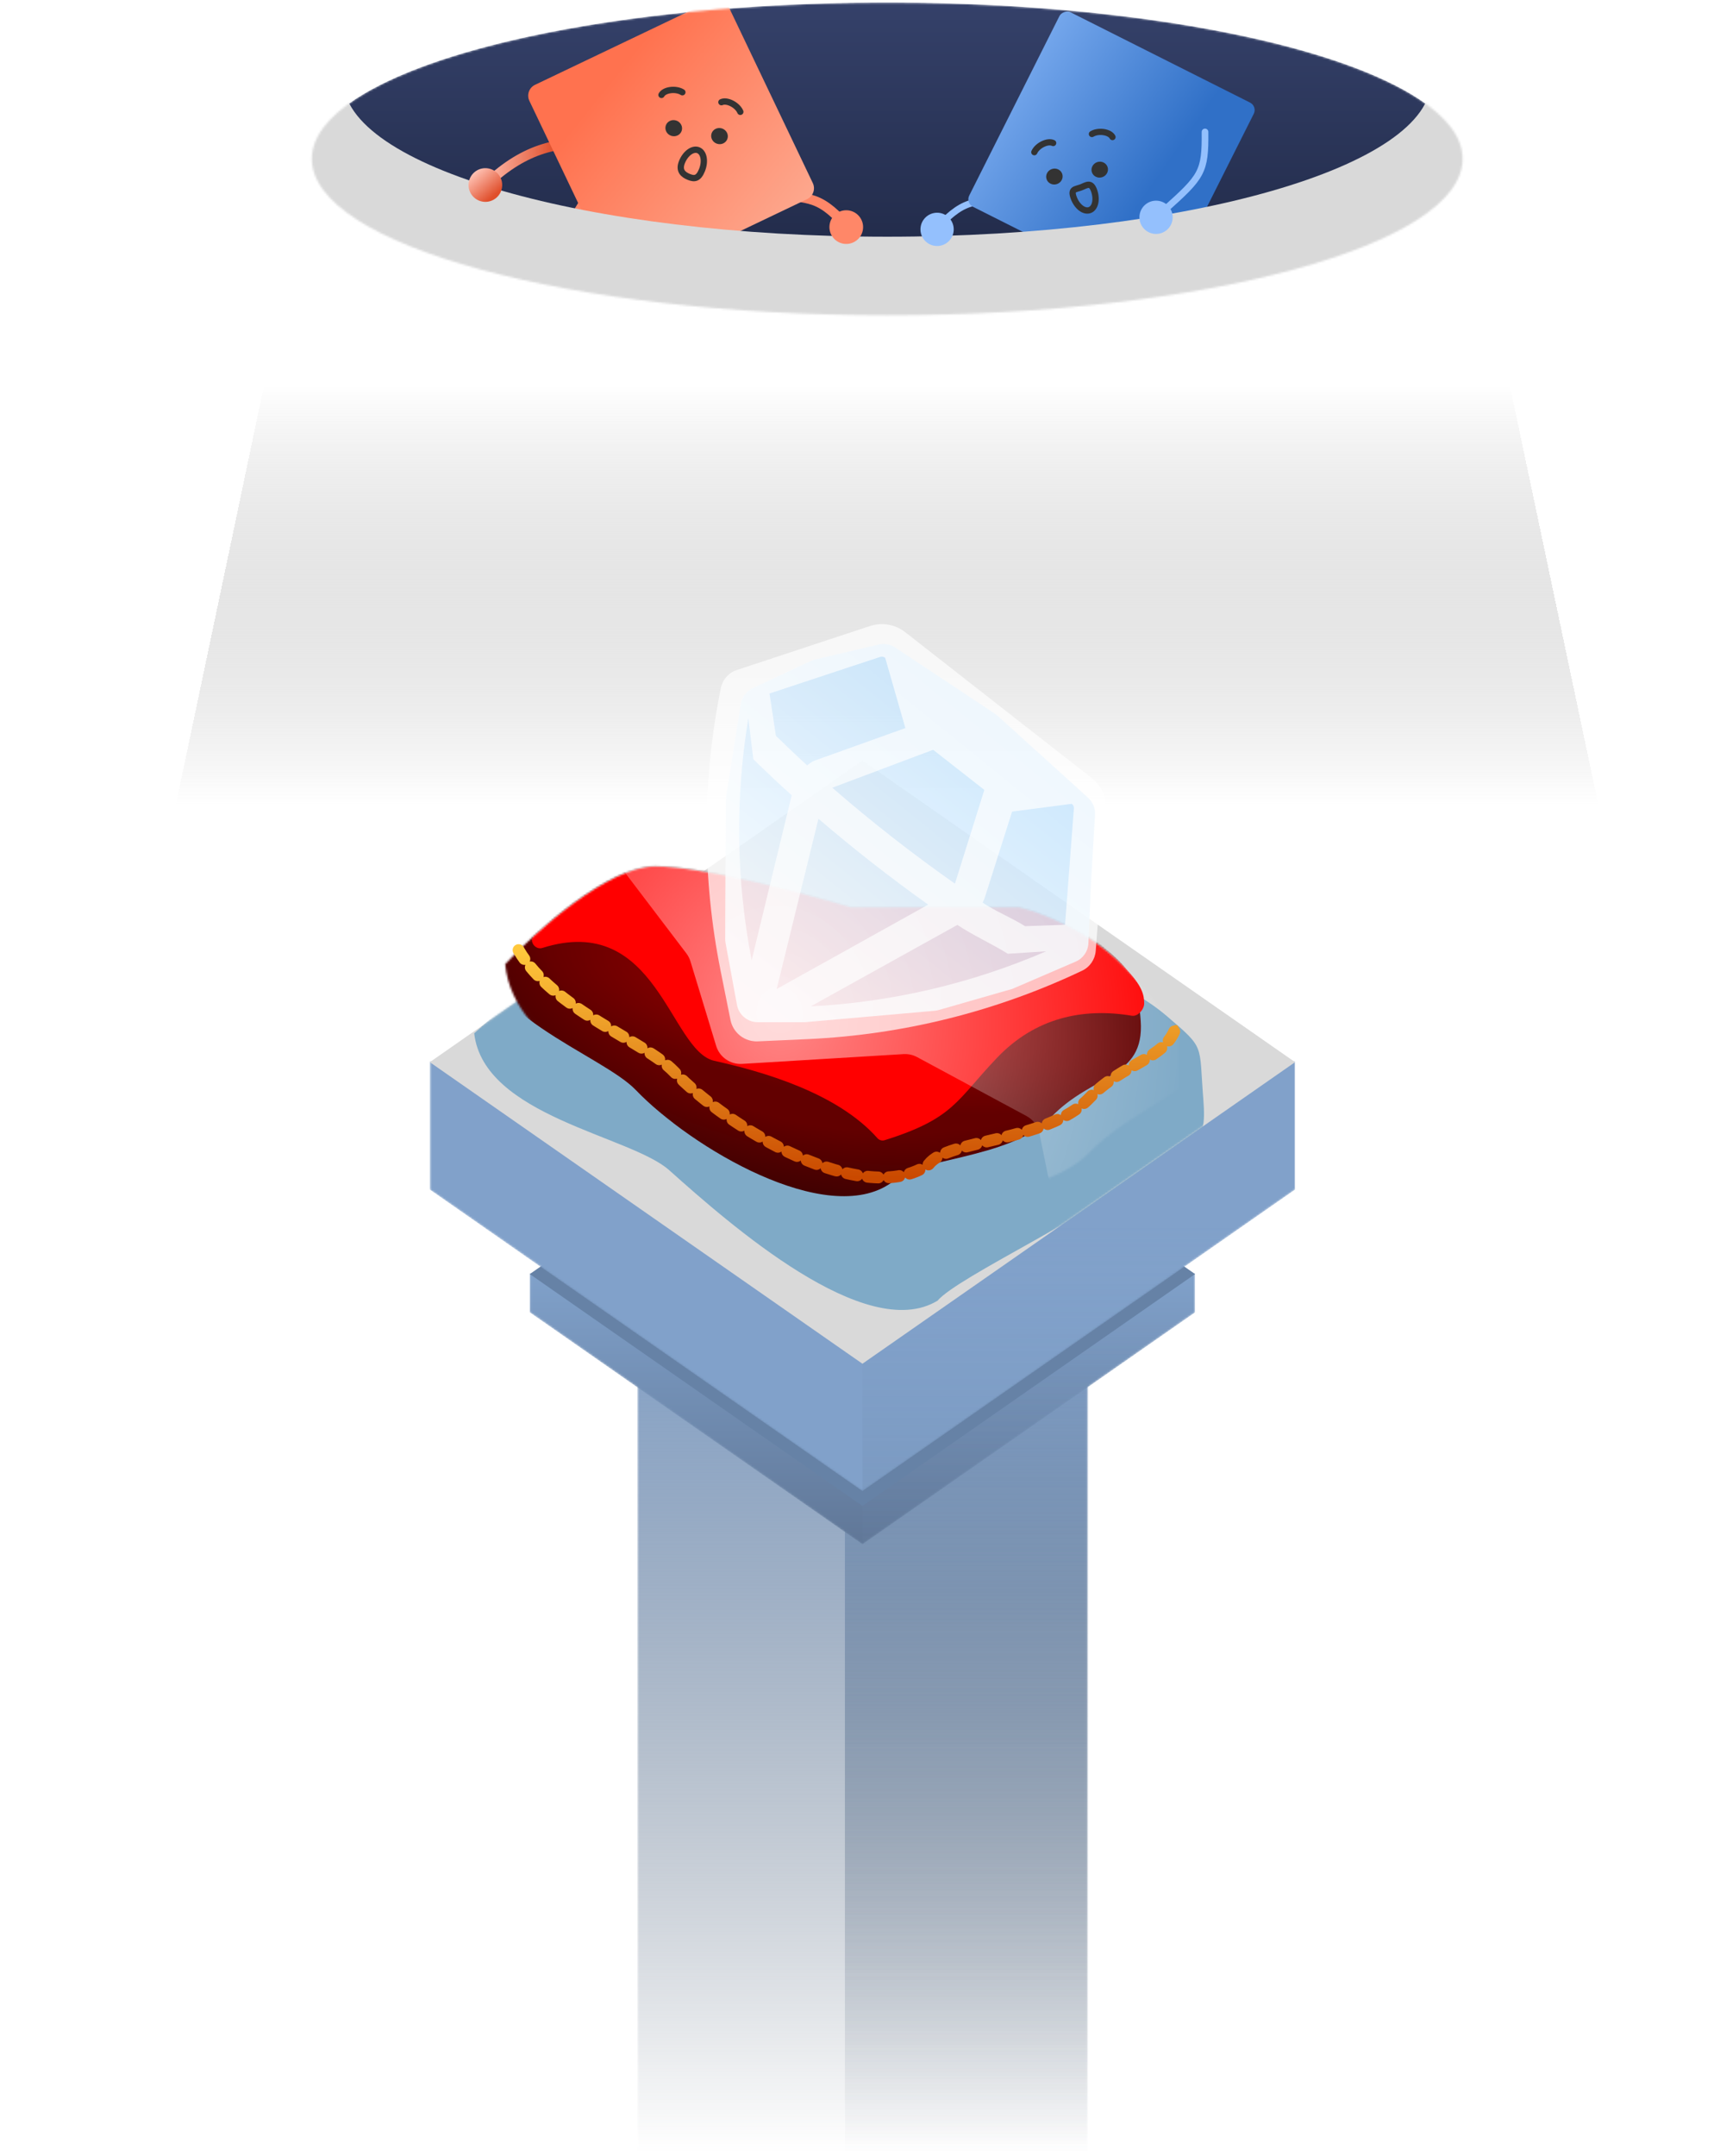 <svg viewBox="25 0 854 1070" fill="none" preserveAspectRatio="xMidYMid meet" xmlns="http://www.w3.org/2000/svg">
<g style="mix-blend-mode:overlay" filter="url(#filter0_df_1470_1427)">
<path d="M9.502 886.683L179.738 77.719L750.936 77.719L904.405 804.835V933.085V1044.99L2.002 1126.83L9.502 886.683Z" fill="url(#paint0_linear_1470_1427)" shape-rendering="crispEdges"/>
</g>
<mask id="mask0_1470_1427" style="mask-type:alpha" maskUnits="userSpaceOnUse" x="179" y="1" width="573" height="156">
<ellipse cx="465.521" cy="78.84" rx="285.676" ry="77.599" fill="#D9D9D9"/>
</mask>
<g mask="url(#mask0_1470_1427)">
<ellipse cx="465.521" cy="78.84" rx="285.676" ry="77.599" fill="url(#paint1_linear_1470_1427)"/>
<path d="M316.18 99.013C316.18 99.013 308.581 108.899 305.53 120.71C302.664 131.806 304.353 144.811 303.79 146.566C302.626 150.19 288.901 155.668 288.901 155.668" stroke="#FF8768" stroke-width="4.777" stroke-linecap="round" stroke-linejoin="round"/>
<path d="M406.698 95.702C428.269 99.178 431.593 95.984 448.096 115.305" stroke="#FF8768" stroke-width="4.777" stroke-linecap="round" stroke-linejoin="round"/>
<path d="M326.825 72.205C306.827 69.395 289.309 71.64 270.367 87.928" stroke="url(#paint2_linear_1470_1427)" stroke-width="4.777" stroke-linecap="round" stroke-linejoin="round"/>
<rect x="285.268" y="44.662" width="109.404" height="109.404" rx="5.972" transform="rotate(-25.53 285.268 44.662)" fill="url(#paint3_linear_1470_1427)"/>
<path d="M362.528 122.348C362.528 122.348 362.679 143.687 358.404 152.549C354.129 161.41 343.062 171.048 342.866 172.571C342.462 175.715 352.43 186.053 352.43 186.053" stroke="#FE9C82" stroke-width="4.777" stroke-linecap="round" stroke-linejoin="round"/>
<ellipse cx="382.238" cy="67.536" rx="4.158" ry="3.99" transform="rotate(19.154 382.238 67.536)" fill="#333333"/>
<ellipse cx="359.519" cy="63.605" rx="4.158" ry="3.99" transform="rotate(19.154 359.519 63.605)" fill="#333333"/>
<path d="M353.434 47.104C354.842 44.49 360.583 43.756 363.801 45.779" stroke="#333333" stroke-width="3.134" stroke-linecap="round" stroke-linejoin="round"/>
<path d="M383.198 50.709C385.936 49.417 391.131 52.068 392.578 55.496" stroke="#333333" stroke-width="3.134" stroke-linecap="round" stroke-linejoin="round"/>
<path d="M617.771 105.821C617.771 105.821 625.076 115.734 627.853 127.456C630.462 138.47 628.534 151.277 629.056 153.021C630.132 156.622 643.575 162.305 643.575 162.305" stroke="#94C0FD" stroke-width="3.315" stroke-linecap="round"/>
<path d="M528.602 97.806C507.234 100.808 504.015 97.588 487.336 116.336" stroke="#94C0FD" stroke-width="3.315" stroke-linecap="round"/>
<rect width="108.045" height="108.045" rx="4.144" transform="matrix(-0.893 -0.449 -0.449 0.893 649.369 52.773)" fill="url(#paint4_linear_1470_1427)"/>
<path d="M623.303 65.477C623.49 85.421 621.748 87.587 603.368 104.045" stroke="#94C0FD" stroke-width="3.315" stroke-linecap="round"/>
<path d="M571.543 127.937C571.543 127.937 570.968 149.004 575.013 157.838C579.057 166.673 589.792 176.411 589.954 177.918C590.29 181.03 580.242 191.039 580.242 191.039" stroke="#94C0FD" stroke-width="3.315" stroke-linecap="round"/>
<ellipse cx="4.106" cy="3.94" rx="4.106" ry="3.94" transform="matrix(-0.951 0.309 0.309 0.951 551.211 82.597)" fill="#333333"/>
<ellipse cx="4.106" cy="3.94" rx="4.106" ry="3.94" transform="matrix(-0.951 0.309 0.309 0.951 573.719 79.169)" fill="#333333"/>
<path d="M577.364 68.013C576.025 65.404 570.371 64.566 567.154 66.498" stroke="#333333" stroke-width="3.095" stroke-linecap="round" stroke-linejoin="round"/>
<path d="M547.91 70.979C545.232 69.649 540.05 72.163 538.552 75.519" stroke="#333333" stroke-width="3.095" stroke-linecap="round" stroke-linejoin="round"/>
<path d="M558.105 98.137C556.486 93.74 558.832 94.058 561.612 93.035C564.392 92.013 566.554 90.035 568.172 94.433C569.79 98.831 568.848 103.226 566.068 104.248C563.288 105.271 559.723 102.535 558.105 98.137Z" stroke="#333333" stroke-width="3.135"/>
<path fill-rule="evenodd" clip-rule="evenodd" d="M465.516 184.761C787.661 184.761 1048.81 113.824 1048.81 26.318C1048.81 -61.188 787.661 -132.125 465.516 -132.125C143.371 -132.125 -117.779 -61.188 -117.779 26.318C-117.779 113.824 143.371 184.761 465.516 184.761ZM465.52 117.462C614.668 117.462 735.577 82.72 735.577 39.863C735.577 -2.994 614.668 -37.736 465.52 -37.736C316.371 -37.736 195.463 -2.994 195.463 39.863C195.463 82.72 316.371 117.462 465.52 117.462Z" fill="#D9D9D9"/>
<path d="M438.087 117.127C435.64 113.211 436.831 108.053 440.747 105.607C444.662 103.16 449.82 104.351 452.267 108.266C454.714 112.182 453.523 117.34 449.607 119.786C445.692 122.233 440.534 121.043 438.087 117.127Z" fill="#FF8768"/>
<path d="M260.54 85.475C264.041 82.464 269.32 82.862 272.33 86.362C275.341 89.863 274.943 95.142 271.442 98.152C267.942 101.163 262.663 100.765 259.653 97.264C256.642 93.764 257.04 88.485 260.54 85.475Z" fill="url(#paint5_linear_1470_1427)"/>
<path d="M497.193 118.334C499.687 114.517 498.615 109.401 494.797 106.907C490.98 104.413 485.863 105.485 483.369 109.303C480.875 113.12 481.948 118.237 485.766 120.731C489.583 123.225 494.699 122.152 497.193 118.334Z" fill="#94C0FD"/>
<path d="M604.504 113.986C607.901 110.945 608.189 105.725 605.147 102.328C602.105 98.931 596.886 98.643 593.489 101.685C590.092 104.726 589.804 109.946 592.846 113.343C595.887 116.74 601.107 117.028 604.504 113.986Z" fill="#94C0FD"/>
<path d="M373.548 84.421C371.803 88.77 369.787 88.909 367.037 87.806C364.288 86.703 361.847 84.776 363.592 80.427C365.337 76.077 368.981 73.446 371.73 74.549C374.479 75.652 375.293 80.072 373.548 84.421Z" stroke="#333333" stroke-width="3.135"/>
</g>
<mask id="mask1_1470_1427" style="mask-type:alpha" maskUnits="userSpaceOnUse" x="341" y="635" width="224" height="610">
<path d="M564.96 635.072L564.96 1166.63L453.208 1244.49L341.457 1166.63L341.457 635.072L564.96 635.072Z" fill="white"/>
</mask>
<g mask="url(#mask1_1470_1427)">
<path d="M564.96 635.072L564.96 1166.63L453.208 1244.49L341.457 1166.63L341.457 635.072L564.96 635.072Z" fill="url(#paint6_linear_1470_1427)"/>
<path d="M668.014 635.315L668.014 1166.88L556.263 1244.73L444.512 1166.88L444.512 635.316L668.014 635.315Z" fill="url(#paint7_linear_1470_1427)"/>
</g>
<path d="M453.208 557.46L564.96 635.315L453.208 713.171L341.457 635.315L453.208 557.46Z" fill="#D9D9D9"/>
<mask id="mask2_1470_1427" style="mask-type:alpha" maskUnits="userSpaceOnUse" x="288" y="631" width="331" height="136">
<path d="M618.364 631.88L618.364 651.262L453.207 766.324L288.051 651.262L288.051 631.88L618.364 631.88Z" fill="#81A1CA"/>
</mask>
<g mask="url(#mask2_1470_1427)">
<path d="M618.364 631.88L618.364 651.262L453.207 766.324L288.051 651.262L288.051 631.88L618.364 631.88Z" fill="url(#paint8_linear_1470_1427)"/>
<rect x="453.207" y="533.795" width="259.531" height="259.531" fill="url(#paint9_linear_1470_1427)" fill-opacity="0.8"/>
</g>
<path d="M453.207 517.178L618.364 632.24L453.207 747.302L288.051 632.24L453.207 517.178Z" fill="#6682A6"/>
<mask id="mask3_1470_1427" style="mask-type:alpha" maskUnits="userSpaceOnUse" x="238" y="526" width="431" height="214">
<path d="M668.016 526.616L668.016 590.316L453.209 739.968L238.402 590.316L238.402 526.616L668.016 526.616Z" fill="white"/>
</mask>
<g mask="url(#mask3_1470_1427)">
<path d="M668.016 526.616L668.016 590.316L453.209 739.968L238.402 590.316L238.402 526.616L668.016 526.616Z" fill="#81A1CA"/>
<rect x="453.215" y="485.17" width="259.531" height="259.531" fill="url(#paint10_linear_1470_1427)" fill-opacity="0.8"/>
</g>
<path d="M453.209 377.432L668.016 527.085L453.209 676.737L238.402 527.085L453.209 377.432Z" fill="#D9D9D9"/>
<mask id="mask4_1470_1427" style="mask-type:alpha" maskUnits="userSpaceOnUse" x="238" y="377" width="431" height="300">
<path d="M453.209 377.432L668.016 527.085L453.209 676.737L238.402 527.085L453.209 377.432Z" fill="#D9D9D9"/>
</mask>
<g mask="url(#mask4_1470_1427)">
<path d="M347.077 458.095C320.962 458.095 277.19 497.367 260.449 512.778C265.17 553.952 338.061 563.533 357.283 580.709C387.462 607.677 454.893 666.957 490.483 645.462C500.527 633.635 570.5 601.352 593.602 580.709C616.704 560.066 624.642 572.644 622.446 545.227C620.25 517.811 623.545 520.67 604.461 504.327C585.377 487.985 558.843 479.598 547.962 477.448H455.053C429.942 470.997 373.192 458.095 347.077 458.095Z" fill="#7FAAC7"/>
</g>
<mask id="mask5_1470_1427" style="mask-type:alpha" maskUnits="userSpaceOnUse" x="275" y="429" width="346" height="183">
<path d="M350.359 429.885C326.868 429.885 290.879 462.26 275.82 478.448C280.067 521.698 342.249 540.639 359.54 558.681C386.687 587.008 454.21 627.291 486.225 604.712C495.26 592.289 544.917 593.741 565.698 572.057C586.478 550.373 629.04 535.862 619.152 524.753C613.881 516.47 599.049 495.615 581.882 478.448C564.716 461.281 540.848 452.472 531.06 450.213H447.486C424.898 443.437 373.851 429.885 350.359 429.885Z" fill="white"/>
</mask>
<g mask="url(#mask5_1470_1427)">
<g filter="url(#filter1_ii_1470_1427)">
<path d="M350.359 429.885C326.868 429.885 290.879 462.26 275.82 478.448C280.067 521.698 342.249 540.639 359.54 558.681C386.687 587.008 454.21 627.291 486.225 604.712C495.26 592.289 544.917 593.741 565.698 572.057C586.478 550.373 612.141 553.119 610.166 524.321C608.19 495.522 599.049 495.615 581.882 478.448C564.716 461.281 540.848 452.472 531.06 450.213H447.486C424.899 443.437 373.851 429.885 350.359 429.885Z" fill="url(#paint11_radial_1470_1427)"/>
<path d="M350.359 429.885C326.868 429.885 290.879 462.26 275.82 478.448C280.067 521.698 342.249 540.639 359.54 558.681C386.687 587.008 454.21 627.291 486.225 604.712C495.26 592.289 544.917 593.741 565.698 572.057C586.478 550.373 612.141 553.119 610.166 524.321C608.19 495.522 599.049 495.615 581.882 478.448C564.716 461.281 540.848 452.472 531.06 450.213H447.486C424.899 443.437 373.851 429.885 350.359 429.885Z" fill="url(#paint12_radial_1470_1427)" fill-opacity="0.2"/>
</g>
<g filter="url(#filter2_f_1470_1427)">
<path d="M350.359 429.884C332.622 429.884 307.759 448.342 290.161 464.353C287.397 466.868 290.706 471.541 294.27 470.414C351.397 452.34 357.454 521.48 379.66 526.414C403.474 531.706 440.682 542.241 460.651 564.804C461.534 565.801 462.932 566.218 464.203 565.82C498.886 554.957 499.827 546.011 520.2 524.752C538.941 505.197 562.418 499.928 587.004 504.053C589.94 504.545 593.17 500.847 593.103 497.871C593.012 493.828 592.513 489.079 581.882 478.447C564.92 461.485 541.416 452.683 531.416 450.297C531.173 450.239 530.934 450.213 530.684 450.213H447.971C447.649 450.213 447.343 450.17 447.035 450.078C424.226 443.258 373.696 429.884 350.359 429.884Z" fill="#FF0000"/>
</g>
<g filter="url(#filter3_f_1470_1427)">
<path d="M380.56 518.975L367.83 477.106C367.392 475.666 366.702 474.315 365.791 473.117L336.421 434.487C333.357 430.456 332.982 424.99 335.467 420.579L371.747 356.172C373.042 353.872 375.024 352.033 377.414 350.911L414.708 333.419C415.507 333.044 416.342 332.754 417.2 332.553L455.508 323.571C458.916 322.772 462.503 323.416 465.42 325.351L524.857 364.782C525.78 365.394 526.619 366.125 527.352 366.955L606.976 457.084C609.025 459.404 610.155 462.391 610.155 465.486L610.155 541.675C610.155 544.436 609.255 547.121 607.591 549.324L584.824 579.465C583.64 581.034 582.106 582.306 580.346 583.181L563.303 591.65C555.833 595.362 546.874 590.981 545.218 582.805L541.103 562.484C540.354 558.789 538.002 555.618 534.682 553.83L480.373 524.587C478.295 523.468 475.945 522.951 473.589 523.094L393.469 527.95C387.608 528.305 382.268 524.593 380.56 518.975Z" fill="url(#paint13_radial_1470_1427)" fill-opacity="0.53" style="mix-blend-mode:lighten"/>
</g>
</g>
<path d="M282.477 471.485C299.865 501.112 345.18 516.714 359.538 531.697C386.685 560.024 454.209 600.307 486.223 577.728C495.258 565.305 544.916 566.757 565.696 545.073C582.829 527.195 603.281 525.924 608.826 509.888" stroke="url(#paint14_linear_1470_1427)" stroke-width="5.878" stroke-linecap="round" stroke-linejoin="bevel" stroke-dasharray="5.25 5.25"/>
<path d="M282.477 471.485C299.865 501.112 345.18 516.714 359.538 531.697C386.685 560.024 454.209 600.307 486.223 577.728C495.258 565.305 544.916 566.757 565.696 545.073C582.829 527.195 603.281 525.924 608.826 509.888" stroke="url(#paint15_linear_1470_1427)" stroke-width="2.519" stroke-linecap="round" stroke-linejoin="bevel"/>
<g filter="url(#filter4_dddd_1470_1427)">
<path d="M385.491 395.44L392.807 349.377C393.353 345.943 395.565 343.002 398.713 341.525L427.551 327.998C428.211 327.689 428.902 327.449 429.612 327.283L461.283 319.857C464.101 319.196 467.066 319.728 469.478 321.328L519.111 354.255C519.548 354.545 519.963 354.868 520.352 355.22L565.261 395.878C567.617 398.011 568.879 401.098 568.693 404.271L566.708 438.062L565.41 468.019C565.236 472.043 562.773 475.612 559.073 477.203L527.634 490.723L491.059 501.218C490.414 501.403 489.753 501.526 489.085 501.585L424.664 507.255L401.232 507.255C396.172 507.255 391.833 503.644 390.915 498.668L385.234 467.884C385.115 467.241 385.057 466.588 385.06 465.934L385.361 397.039C385.363 396.504 385.407 395.969 385.491 395.44Z" fill="url(#paint16_linear_1470_1427)" fill-opacity="0.85"/>
<g style="mix-blend-mode:soft-light">
<path fill-rule="evenodd" clip-rule="evenodd" d="M474.445 313.702C472.001 311.793 469.124 310.516 466.068 309.986C463.013 309.455 459.874 309.688 456.929 310.662L390.819 332.497C386.775 333.843 383.756 337.248 382.91 341.423C373.533 387.749 373.497 435.481 382.804 481.821L387.69 506.149C388.313 509.247 390.024 512.02 392.513 513.967C395.003 515.913 398.106 516.905 401.263 516.763L426.045 515.648C473.267 513.511 519.588 501.969 562.292 481.698C566.139 479.87 568.708 476.114 569.039 471.864L574.276 402.426C574.51 399.337 573.977 396.237 572.727 393.402C571.476 390.568 569.545 388.085 567.105 386.175L474.445 313.702ZM462.001 325.982C462.421 325.843 462.869 325.811 463.305 325.888C463.741 325.964 464.152 326.147 464.5 326.42L474.532 361.308L428.77 377.695C427.709 378.308 426.702 379.011 425.761 379.796C420.138 374.681 415.716 370.449 410.254 365.164L407.057 344.143L462.001 325.982ZM396.554 356.438C389.953 396.246 390.512 436.913 398.204 476.525L418.1 394.641C411.26 388.492 405.654 383.187 399.041 376.794L396.554 356.438ZM431.362 406.283L410.629 490.791L485.869 448.906C467.063 435.527 448.872 421.302 431.354 406.276M500.364 458.971L427.479 499.418C467.777 497.334 507.379 488.072 544.422 472.069L525.411 473.299C517.616 468.415 507.987 464.121 500.364 458.971ZM553.814 458.906L533.971 459.608C527.525 455.581 519.22 452.177 512.901 447.953C513.441 446.85 513.886 445.703 514.23 444.524L527.521 402.744L557.167 398.884C557.516 399.157 557.792 399.511 557.971 399.915C558.15 400.32 558.227 400.763 558.194 401.204L553.814 458.906ZM499.142 438.519C478.024 423.698 457.721 407.822 438.235 390.89L488.309 372.081L513.744 391.971L499.142 438.519Z" fill="white" fill-opacity="0.7"/>
</g>
</g>
<defs>
<filter id="filter0_df_1470_1427" x="0.202" y="75.919" width="906.002" height="1053.31" filterUnits="userSpaceOnUse" color-interpolation-filters="sRGB">
<feFlood flood-opacity="0" result="BackgroundImageFix"/>
<feColorMatrix in="SourceAlpha" type="matrix" values="0 0 0 0 0 0 0 0 0 0 0 0 0 0 0 0 0 0 127 0" result="hardAlpha"/>
<feOffset dy="1.2"/>
<feGaussianBlur stdDeviation="0.6"/>
<feComposite in2="hardAlpha" operator="out"/>
<feColorMatrix type="matrix" values="0 0 0 0 0 0 0 0 0 0 0 0 0 0 0 0 0 0 0.25 0"/>
<feBlend mode="normal" in2="BackgroundImageFix" result="effect1_dropShadow_1470_1427"/>
<feBlend mode="normal" in="SourceGraphic" in2="effect1_dropShadow_1470_1427" result="shape"/>
<feGaussianBlur stdDeviation="0.9" result="effect2_foregroundBlur_1470_1427"/>
</filter>
<filter id="filter1_ii_1470_1427" x="268.762" y="429.045" width="341.511" height="183.034" filterUnits="userSpaceOnUse" color-interpolation-filters="sRGB">
<feFlood flood-opacity="0" result="BackgroundImageFix"/>
<feBlend mode="normal" in="SourceGraphic" in2="BackgroundImageFix" result="shape"/>
<feColorMatrix in="SourceAlpha" type="matrix" values="0 0 0 0 0 0 0 0 0 0 0 0 0 0 0 0 0 0 127 0" result="hardAlpha"/>
<feOffset dx="-18.788" dy="0.762"/>
<feGaussianBlur stdDeviation="3.529"/>
<feComposite in2="hardAlpha" operator="arithmetic" k2="-1" k3="1"/>
<feColorMatrix type="matrix" values="0 0 0 0 0.904 0 0 0 0 0 0 0 0 0 0 0 0 0 0.6 0"/>
<feBlend mode="soft-light" in2="shape" result="effect1_innerShadow_1470_1427"/>
<feColorMatrix in="SourceAlpha" type="matrix" values="0 0 0 0 0 0 0 0 0 0 0 0 0 0 0 0 0 0 127 0" result="hardAlpha"/>
<feOffset dy="-18.472"/>
<feGaussianBlur stdDeviation="0.42"/>
<feComposite in2="hardAlpha" operator="arithmetic" k2="-1" k3="1"/>
<feColorMatrix type="matrix" values="0 0 0 0 0 0 0 0 0 0 0 0 0 0 0 0 0 0 0.3 0"/>
<feBlend mode="normal" in2="effect1_innerShadow_1470_1427" result="effect2_innerShadow_1470_1427"/>
</filter>
<filter id="filter2_f_1470_1427" x="226.161" y="366.91" width="429.916" height="262.033" filterUnits="userSpaceOnUse" color-interpolation-filters="sRGB">
<feFlood flood-opacity="0" result="BackgroundImageFix"/>
<feBlend mode="normal" in="SourceGraphic" in2="BackgroundImageFix" result="shape"/>
<feGaussianBlur stdDeviation="31.487" result="effect1_foregroundBlur_1470_1427"/>
</filter>
<filter id="filter3_f_1470_1427" x="326.573" y="315.974" width="290.845" height="284.272" filterUnits="userSpaceOnUse" color-interpolation-filters="sRGB">
<feFlood flood-opacity="0" result="BackgroundImageFix"/>
<feBlend mode="normal" in="SourceGraphic" in2="BackgroundImageFix" result="shape"/>
<feGaussianBlur stdDeviation="3.631" result="effect1_foregroundBlur_1470_1427"/>
</filter>
<filter id="filter4_dddd_1470_1427" x="-26.207" y="-65.879" width="981.71" height="981.71" filterUnits="userSpaceOnUse" color-interpolation-filters="sRGB">
<feFlood flood-opacity="0" result="BackgroundImageFix"/>
<feColorMatrix in="SourceAlpha" type="matrix" values="0 0 0 0 0 0 0 0 0 0 0 0 0 0 0 0 0 0 127 0" result="hardAlpha"/>
<feOffset/>
<feGaussianBlur stdDeviation="11.056"/>
<feColorMatrix type="matrix" values="0 0 0 0 0.49 0 0 0 0 0.682 0 0 0 0 0.831 0 0 0 1 0"/>
<feBlend mode="normal" in2="BackgroundImageFix" result="effect1_dropShadow_1470_1427"/>
<feColorMatrix in="SourceAlpha" type="matrix" values="0 0 0 0 0 0 0 0 0 0 0 0 0 0 0 0 0 0 127 0" result="hardAlpha"/>
<feOffset/>
<feGaussianBlur stdDeviation="22.111"/>
<feColorMatrix type="matrix" values="0 0 0 0 0.49 0 0 0 0 0.682 0 0 0 0 0.831 0 0 0 1 0"/>
<feBlend mode="normal" in2="effect1_dropShadow_1470_1427" result="effect2_dropShadow_1470_1427"/>
<feColorMatrix in="SourceAlpha" type="matrix" values="0 0 0 0 0 0 0 0 0 0 0 0 0 0 0 0 0 0 127 0" result="hardAlpha"/>
<feOffset/>
<feGaussianBlur stdDeviation="77.389"/>
<feColorMatrix type="matrix" values="0 0 0 0 0.49 0 0 0 0 0.682 0 0 0 0 0.831 0 0 0 1 0"/>
<feBlend mode="normal" in2="effect2_dropShadow_1470_1427" result="effect3_dropShadow_1470_1427"/>
<feColorMatrix in="SourceAlpha" type="matrix" values="0 0 0 0 0 0 0 0 0 0 0 0 0 0 0 0 0 0 127 0" result="hardAlpha"/>
<feOffset/>
<feGaussianBlur stdDeviation="154.779"/>
<feColorMatrix type="matrix" values="0 0 0 0 0.49 0 0 0 0 0.682 0 0 0 0 0.831 0 0 0 1 0"/>
<feBlend mode="normal" in2="effect3_dropShadow_1470_1427" result="effect4_dropShadow_1470_1427"/>
<feBlend mode="normal" in="SourceGraphic" in2="effect4_dropShadow_1470_1427" result="shape"/>
</filter>
<linearGradient id="paint0_linear_1470_1427" x1="428.438" y1="189.782" x2="428.438" y2="397.832" gradientUnits="userSpaceOnUse">
<stop stop-color="white"/>
<stop offset="1" stop-color="#999999" stop-opacity="0"/>
</linearGradient>
<linearGradient id="paint1_linear_1470_1427" x1="465.521" y1="271.318" x2="465.521" y2="-77.046" gradientUnits="userSpaceOnUse">
<stop stop-color="#0B1124"/>
<stop offset="1" stop-color="#414F7E"/>
</linearGradient>
<linearGradient id="paint2_linear_1470_1427" x1="303.864" y1="72.479" x2="264.55" y2="71.822" gradientUnits="userSpaceOnUse">
<stop offset="0.095" stop-color="#E04F2C"/>
<stop offset="1" stop-color="#FFC2B4"/>
</linearGradient>
<linearGradient id="paint3_linear_1470_1427" x1="373.365" y1="176.197" x2="299.388" y2="21.45" gradientUnits="userSpaceOnUse">
<stop stop-color="#FDAD94"/>
<stop offset="0.736" stop-color="#FF724F"/>
</linearGradient>
<linearGradient id="paint4_linear_1470_1427" x1="157.65" y1="58.362" x2="31.504" y2="76.919" gradientUnits="userSpaceOnUse">
<stop stop-color="#94C0FD"/>
<stop offset="1" stop-color="#3070C7"/>
</linearGradient>
<linearGradient id="paint5_linear_1470_1427" x1="271.442" y1="98.152" x2="260.54" y2="85.475" gradientUnits="userSpaceOnUse">
<stop offset="0.095" stop-color="#E04F2C"/>
<stop offset="1" stop-color="#FFC2B4"/>
</linearGradient>
<linearGradient id="paint6_linear_1470_1427" x1="453.208" y1="635.072" x2="453.208" y2="1068.14" gradientUnits="userSpaceOnUse">
<stop stop-color="#81A1CA"/>
<stop offset="1" stop-color="#405064" stop-opacity="0"/>
</linearGradient>
<linearGradient id="paint7_linear_1470_1427" x1="556.263" y1="635.315" x2="556.263" y2="1068.38" gradientUnits="userSpaceOnUse">
<stop stop-color="#81A1CA"/>
<stop offset="1" stop-color="#405064" stop-opacity="0"/>
</linearGradient>
<linearGradient id="paint8_linear_1470_1427" x1="453.207" y1="631.88" x2="453.207" y2="817.577" gradientUnits="userSpaceOnUse">
<stop stop-color="#80A1CA"/>
<stop offset="1" stop-color="#546784"/>
</linearGradient>
<linearGradient id="paint9_linear_1470_1427" x1="595.23" y1="656.51" x2="595.23" y2="1223.79" gradientUnits="userSpaceOnUse">
<stop stop-color="#80A1CA" stop-opacity="0"/>
<stop offset="1"/>
</linearGradient>
<linearGradient id="paint10_linear_1470_1427" x1="595.238" y1="607.884" x2="595.238" y2="1175.16" gradientUnits="userSpaceOnUse">
<stop stop-color="#80A1CA" stop-opacity="0"/>
<stop offset="1"/>
</linearGradient>
<radialGradient id="paint11_radial_1470_1427" cx="0" cy="0" r="1" gradientUnits="userSpaceOnUse" gradientTransform="translate(466.262 483.752) rotate(99.694) scale(156.804 261.722)">
<stop offset="0.599" stop-color="#620000"/>
<stop offset="1" stop-color="#240202"/>
</radialGradient>
<radialGradient id="paint12_radial_1470_1427" cx="0" cy="0" r="1" gradientUnits="userSpaceOnUse" gradientTransform="translate(458.514 512.265) rotate(101.802) scale(50.327 153.214)">
<stop offset="0.535" stop-color="#FF0000"/>
<stop offset="1" stop-color="#FF0000" stop-opacity="0"/>
</radialGradient>
<radialGradient id="paint13_radial_1470_1427" cx="0" cy="0" r="1" gradientUnits="userSpaceOnUse" gradientTransform="translate(412.321 503.038) rotate(-7.425) scale(203.292 235.392)">
<stop stop-color="white"/>
<stop offset="1" stop-color="white" stop-opacity="0"/>
</radialGradient>
<linearGradient id="paint14_linear_1470_1427" x1="445.651" y1="471.485" x2="445.651" y2="584.333" gradientUnits="userSpaceOnUse">
<stop stop-color="#FFC83C"/>
<stop offset="1" stop-color="#CA4900"/>
</linearGradient>
<linearGradient id="paint15_linear_1470_1427" x1="445.651" y1="471.485" x2="445.651" y2="584.333" gradientUnits="userSpaceOnUse">
<stop stop-color="#FFC83C"/>
<stop offset="1" stop-color="#CA4900"/>
</linearGradient>
<linearGradient id="paint16_linear_1470_1427" x1="400.041" y1="508.998" x2="523.181" y2="356.405" gradientUnits="userSpaceOnUse">
<stop stop-color="white"/>
<stop offset="1" stop-color="#C4E4FD"/>
</linearGradient>
</defs>
</svg>
